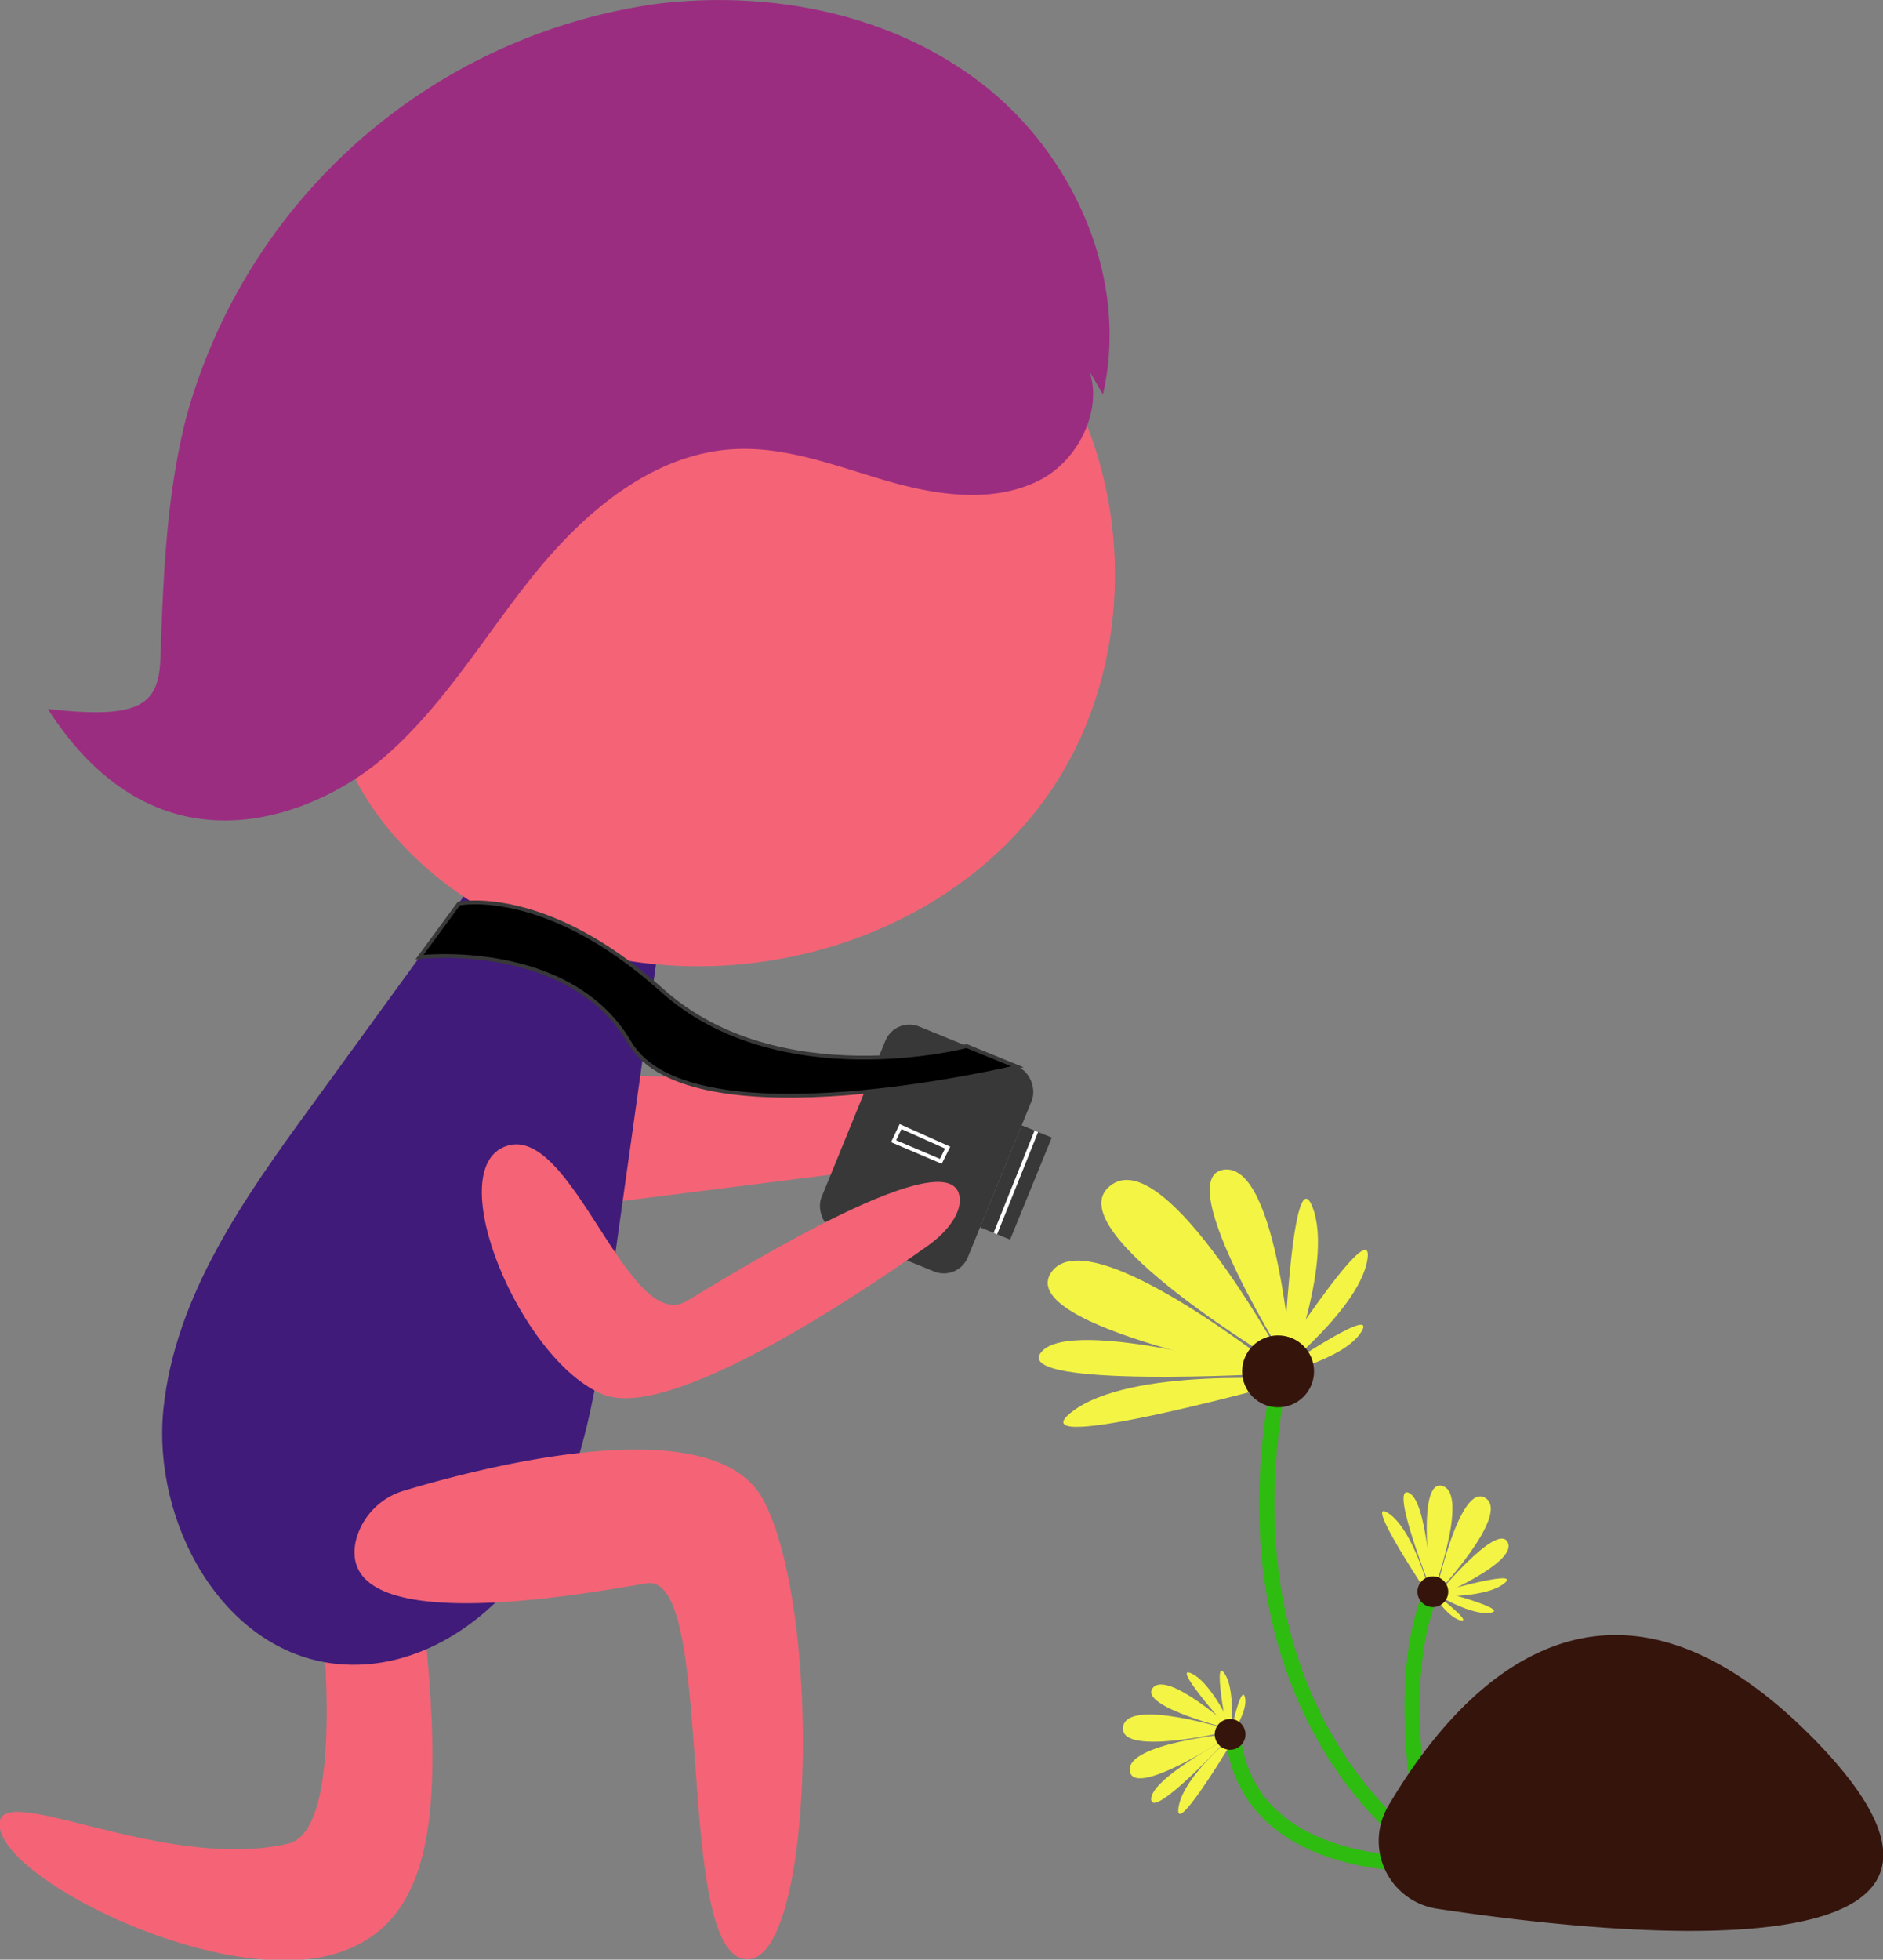 <svg xmlns="http://www.w3.org/2000/svg" viewBox="0 0 123.61 128.58"><rect x="0" y="0" width="123.61" height="128.58" fill="#808080" stroke="none"/><defs><style>.cls-1{fill:#f46476;}.cls-2{fill:#401b7a;}.cls-3{fill:#9b2d81;}.cls-4{fill:#383838;}.cls-5{stroke:#383838;}.cls-5,.cls-6,.cls-7{stroke-miterlimit:10;}.cls-5,.cls-6{stroke-width:0.25px;}.cls-6,.cls-7{fill:none;}.cls-6{stroke:#fff;}.cls-7{stroke:#2dbc0f;stroke-linecap:round;}.cls-8{fill:#35140c;}.cls-9{fill:#f4f445;}</style></defs><title>photographer</title><g id="Layer_2" data-name="Layer 2"><g id="Layer_1-2" data-name="Layer 1"><path class="cls-1" d="M20,96.81s3.89,23-1.09,24.16C10.5,122.91-.73,116.37,0,120s14.64,10.46,22.07,8.17,7.29-11.62,4.74-29.75S20,96.81,20,96.81Z"/><path class="cls-1" d="M24.28,71.74a113.45,113.45,0,0,1,35.09.46,5.3,5.3,0,0,1,2.31.79,1.89,1.89,0,0,1,.78,2.15C62.08,76,61,76.27,60,76.39L38.34,79.12a45,45,0,0,1-5.3.47,10.17,10.17,0,0,1-5.33-1.16,4.82,4.82,0,0,1-2.47-4.59c.28-1.82,2.32-3.3,4-2.62"/><path class="cls-2" d="M45.06,49.05,39.94,85.47c-.77,5.44-1.58,11-4.36,15.79s-8,8.52-13.55,7.91c-7.47-.83-12.06-9.34-11.3-16.73S16,78.64,20.4,72.62l19.78-27.2,6,3.27"/><path class="cls-1" d="M64.29,18.3c10,7.77,11.76,23.84,4.33,34.1S46.16,66.18,34.55,61.1C28.76,58.55,23.62,53.82,22,47.71c-1.3-4.92-.22-10.23,2-14.8A31.39,31.39,0,0,1,68.07,19.5"/><path class="cls-3" d="M72.4,25.88c1.72-7.42-1.77-15.5-7.74-20.23S50.62-.68,43.06.26a37.42,37.42,0,0,0-30.8,27c-1.35,5.18-1.54,10.59-1.73,15.94-.11,3.09-1.37,4-7.39,3.32,7.41,11.54,17.72,6.81,21.8,3.4s6.8-8.12,10.14-12.25,7.82-7.92,13.13-8.2c3.43-.18,6.73,1.13,10,2.08s7,1.51,10.05-.05,4.73-6,2.42-8.57"/><path class="cls-1" d="M23.36,101.09a4.59,4.59,0,0,1,3.23-3.3c5.4-1.62,20.28-5.42,23.51.61,3.95,7.41,3.32,31-1.28,30.13s-1.79-25.4-6.38-24.64C38.32,104.58,21.92,107.62,23.36,101.09Z"/><rect class="cls-4" x="55.63" y="68.14" width="10.38" height="14.51" rx="1.7" transform="translate(33.02 -17.4) rotate(22.21)"/><rect class="cls-4" x="65.62" y="73.97" width="2.13" height="7.23" transform="translate(34.28 -19.45) rotate(22.21)"/><path class="cls-1" d="M63,78.61c.09,1-.78,2.19-2.08,3.12C56.46,84.89,44,93.27,39.6,91.5c-5.4-2.17-10.72-14.79-6.37-16.3s8,12.52,11.9,10.14C48.66,83.21,62.66,74.58,63,78.61Z"/><path class="cls-5" d="M63.46,68.64s-12.33,3.23-20-3.66-13.34-5.69-13.34-5.69L27.54,62.8s9.84-1.14,13.8,5.62S66.79,70,66.79,70Z"/><polygon class="cls-6" points="59.12 73.92 62.21 75.3 61.76 76.2 58.66 74.88 59.12 73.92"/><line class="cls-6" x1="68.03" y1="74.23" x2="65.34" y2="80.94"/><path class="cls-7" d="M93.19,122.27s-11.36.48-12.26-8.45"/><path class="cls-7" d="M93.19,121.22S80,112.54,83.87,91.09"/><path class="cls-7" d="M94,122.27s-2.93-11.13,0-17.9"/><path class="cls-8" d="M94.34,125.24a4.5,4.5,0,0,1-3.22-6.72c4.46-7.6,14.13-18.53,28-4.37C134.37,129.77,107.07,127.15,94.34,125.24Z"/><path class="cls-9" d="M85.08,90.53S66.49,95.7,70.32,92.67,85.08,90.53,85.08,90.53Z"/><path class="cls-9" d="M83.52,90.13s-17.15,1-15.17-1.41S83.52,90.13,83.52,90.13Z"/><path class="cls-9" d="M84.49,90.33s-18-3.25-15.47-6.86S84.49,90.33,84.49,90.33Z"/><path class="cls-9" d="M72.86,77.82c3.64-3,11.63,11.93,11.63,11.93s-15.27-9-11.63-11.93"/><path class="cls-9" d="M84.84,90s-8.1-12.73-4.51-13.25S84.84,90,84.84,90Z"/><path class="cls-9" d="M84.17,91.23s.57-15.75,2-12S84.17,91.23,84.17,91.23Z"/><path class="cls-9" d="M82.76,91s7.57-11.85,7-8.34S82.76,91,82.76,91Z"/><path class="cls-9" d="M83.49,90.28s7-4.81,5.89-2.92S83.49,90.28,83.49,90.28Z"/><circle class="cls-8" cx="83.9" cy="89.98" r="2.36"/><path class="cls-9" d="M81.28,113.62s-4.21,7.13-3.92,5S81.28,113.62,81.28,113.62Z"/><path class="cls-9" d="M80.68,114s-5,5.41-5.11,4.08S80.68,114,80.68,114Z"/><path class="cls-9" d="M81,113.73s-6.52,4.35-6.83,2.49S81,113.73,81,113.73Z"/><path class="cls-9" d="M73.72,113.33c.24-2,7.15.22,7.15.22s-7.39,1.78-7.15-.22"/><path class="cls-9" d="M81,113.52s-6.29-1.53-5.33-2.76S81,113.52,81,113.52Z"/><path class="cls-9" d="M81.21,114.1s-4.51-5-3-4.3S81.21,114.1,81.21,114.1Z"/><path class="cls-9" d="M80.71,114.46s-1.19-5.92-.33-4.66S80.71,114.46,80.71,114.46Z"/><path class="cls-9" d="M80.72,114s.74-3.57,1-2.65S80.72,114,80.72,114Z"/><circle class="cls-8" cx="80.75" cy="113.8" r="1.01"/><path class="cls-9" d="M94,105s-4.63-6.87-2.87-5.72S94,105,94,105Z"/><path class="cls-9" d="M93.94,104.31s-2.72-6.85-1.48-6.37S93.94,104.31,93.94,104.31Z"/><path class="cls-9" d="M94,104.73s-1.12-7.76.69-7.23S94,104.73,94,104.73Z"/><path class="cls-9" d="M97.51,98.29c1.7,1.08-3.28,6.36-3.28,6.36s1.58-7.44,3.28-6.36"/><path class="cls-9" d="M94.19,104.83s4.08-5,4.78-3.64S94.19,104.83,94.19,104.83Z"/><path class="cls-9" d="M93.59,104.72s6.49-1.91,5.16-.83S93.59,104.72,93.59,104.72Z"/><path class="cls-9" d="M93.48,104.12s5.86,1.47,4.35,1.7S93.48,104.12,93.48,104.12Z"/><path class="cls-9" d="M93.88,104.32s2.91,2.2,2,2S93.88,104.32,93.88,104.32Z"/><circle class="cls-8" cx="94.06" cy="104.44" r="1.01"/></g></g></svg>